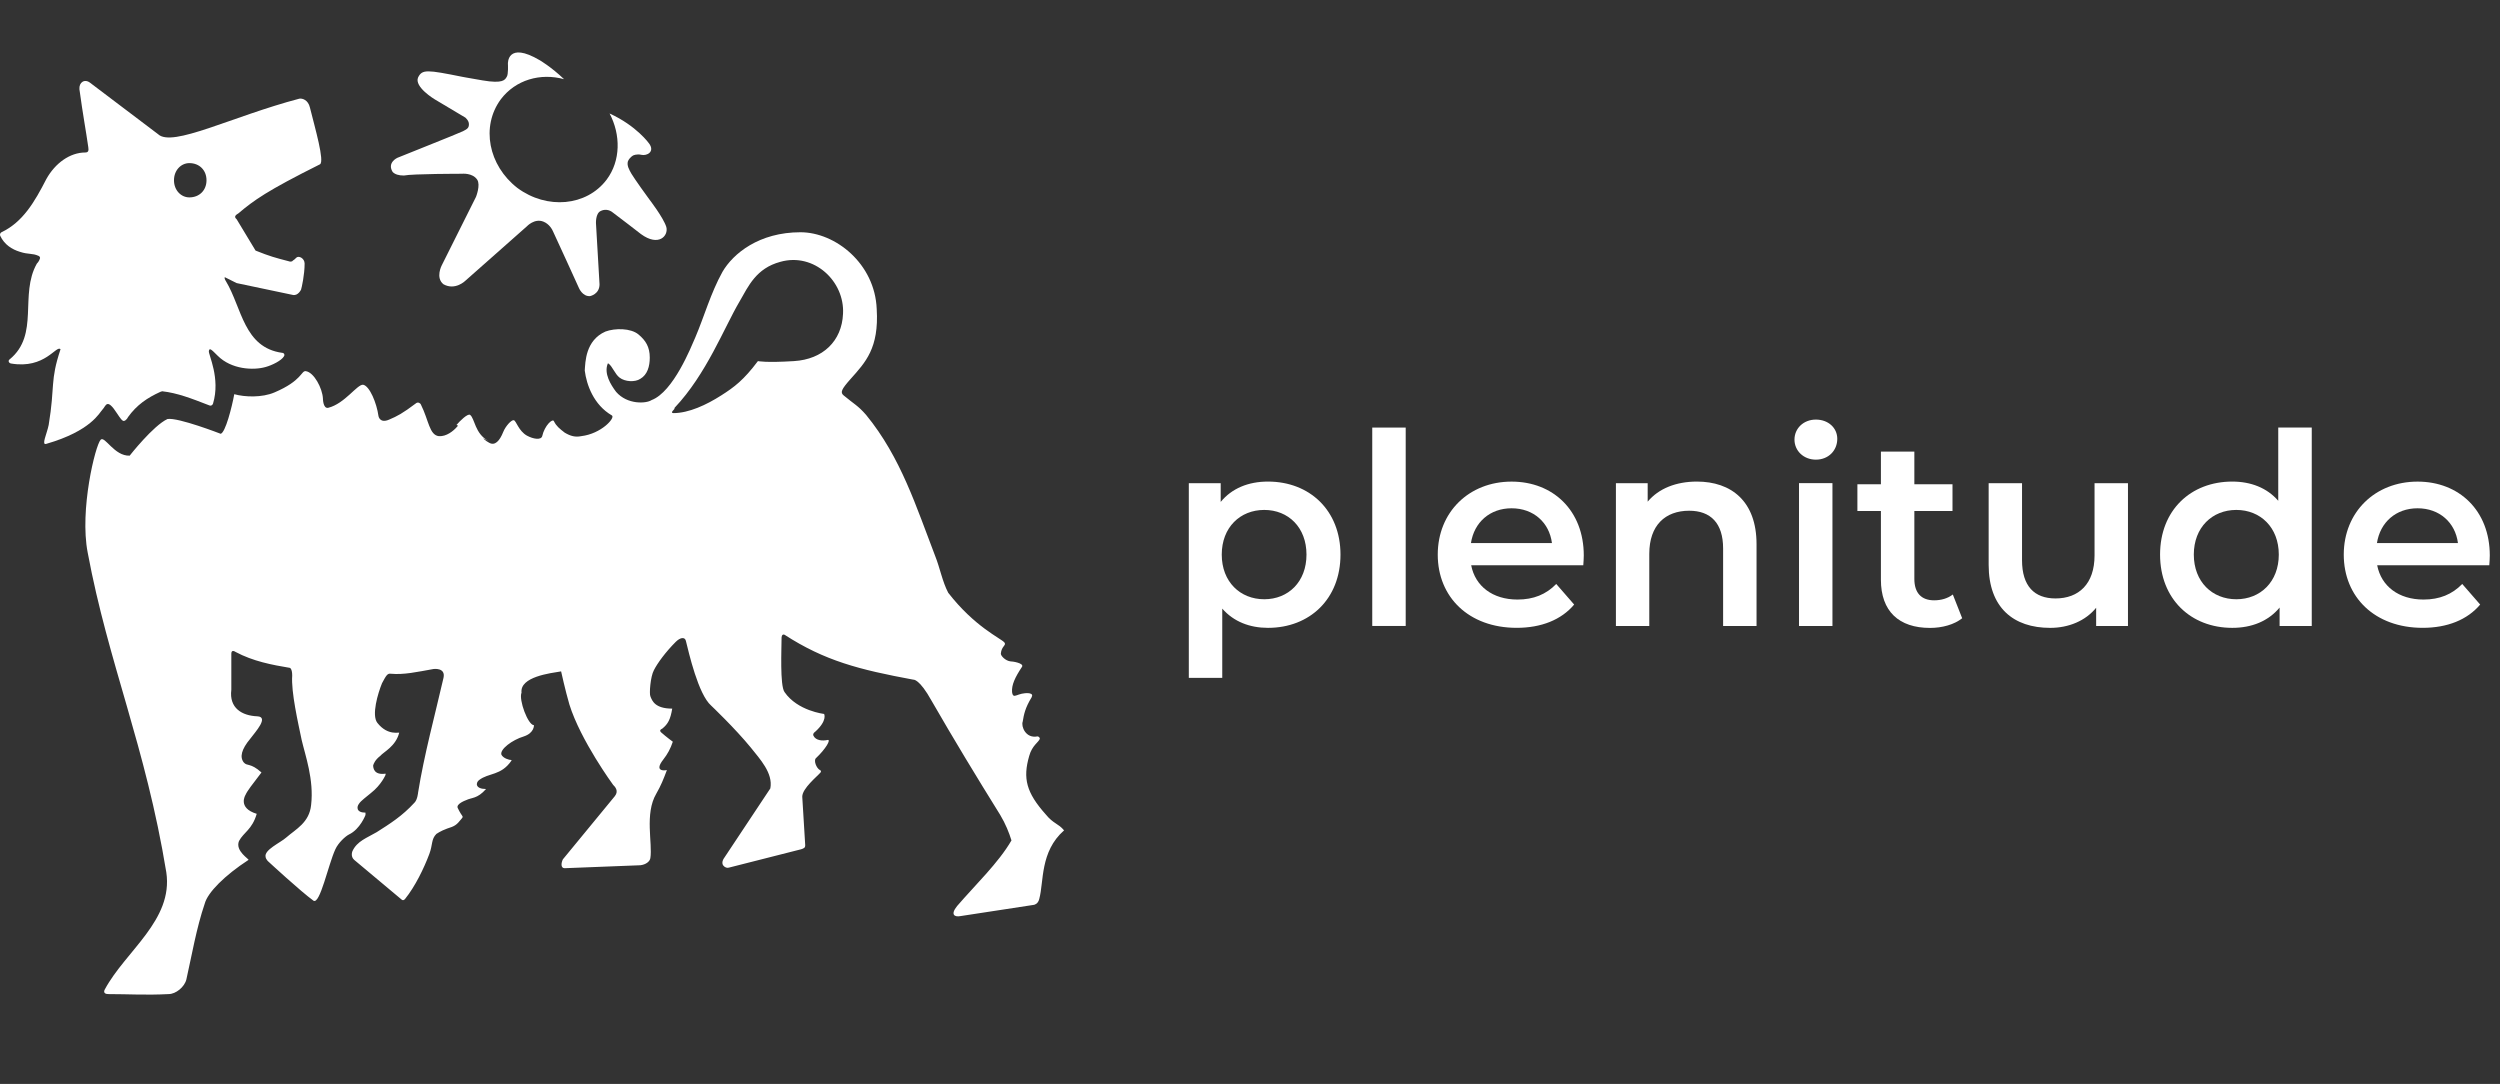 <svg width="143" height="62" viewBox="0 0 143 62" fill="none" xmlns="http://www.w3.org/2000/svg">
<rect x="0" y="0" width="143" height="62" fill="#333333" stroke="none"/>
<path d="M76.676 31.723C76.676 34.26 74.916 35.913 72.528 35.913C71.488 35.913 70.569 35.562 69.913 34.813V38.773H68V27.638H69.824V28.71C70.463 27.929 71.414 27.546 72.528 27.546C74.916 27.546 76.676 29.2 76.676 31.723ZM74.731 31.723C74.731 30.165 73.692 29.168 72.315 29.168C70.938 29.168 69.884 30.165 69.884 31.723C69.884 33.28 70.938 34.277 72.315 34.277C73.692 34.277 74.731 33.28 74.731 31.723Z" fill="white"/>
<path d="M80.406 24.457H78.493V35.805H80.406V24.457Z" fill="white"/>
<path d="M90.564 32.335H84.152C84.382 33.527 85.376 34.294 86.799 34.294C87.718 34.294 88.435 34.003 89.017 33.403L90.042 34.581C89.308 35.454 88.162 35.912 86.753 35.912C84.017 35.912 82.239 34.156 82.239 31.725C82.239 29.291 84.031 27.548 86.462 27.548C88.846 27.548 90.592 29.213 90.592 31.771C90.592 31.924 90.578 32.151 90.564 32.335ZM84.138 31.065H88.772C88.619 29.887 87.718 29.074 86.462 29.074C85.224 29.074 84.322 29.872 84.138 31.065Z" fill="white"/>
<path d="M100.474 31.126C100.474 28.664 99.023 27.546 97.064 27.546C95.872 27.546 94.875 27.943 94.247 28.695V27.638H92.43V35.807H94.339V31.68C94.339 30.04 95.258 29.214 96.621 29.214C97.845 29.214 98.562 29.92 98.562 31.371V35.807H100.474V31.126Z" fill="url(#paint0_linear_501_179)"/>
<path d="M102.644 25.146C102.644 24.5 103.166 24 103.868 24C104.574 24 105.092 24.472 105.092 25.1C105.092 25.771 104.588 26.292 103.868 26.292C103.166 26.292 102.644 25.785 102.644 25.146ZM102.903 27.637H104.816V35.806H102.903V27.637Z" fill="url(#paint1_linear_501_179)"/>
<path d="M112.237 35.364C111.779 35.729 111.091 35.917 110.399 35.917C108.614 35.917 107.588 34.966 107.588 33.16V29.228H106.243V27.699H107.588V25.832H109.501V27.699H111.683V29.228H109.501V33.114C109.501 33.912 109.898 34.338 110.633 34.338C111.03 34.338 111.41 34.232 111.701 34.005L112.237 35.364Z" fill="white"/>
<path d="M121.72 27.639V35.807H119.9V34.764C119.289 35.516 118.324 35.914 117.271 35.914C115.173 35.914 113.751 34.764 113.751 32.305V27.639H115.66V32.046C115.66 33.525 116.366 34.231 117.576 34.231C118.903 34.231 119.808 33.405 119.808 31.769V27.638H121.72V27.639Z" fill="white"/>
<path d="M132.232 24.455V35.807H130.393V34.753C129.748 35.53 128.804 35.913 127.686 35.913C125.312 35.913 123.556 34.26 123.556 31.722C123.556 29.185 125.312 27.546 127.686 27.546C128.743 27.546 129.673 27.901 130.316 28.646V24.455H132.232V24.455ZM130.347 31.722C130.347 30.165 129.293 29.168 127.917 29.168C126.54 29.168 125.486 30.165 125.486 31.722C125.486 33.28 126.54 34.277 127.917 34.277C129.293 34.277 130.347 33.28 130.347 31.722Z" fill="white"/>
<path d="M142.387 32.335H135.975C136.206 33.527 137.2 34.294 138.623 34.294C139.538 34.294 140.258 34.003 140.84 33.403L141.866 34.581C141.131 35.454 139.985 35.912 138.576 35.912C135.84 35.912 134.063 34.156 134.063 31.725C134.063 29.291 135.855 27.548 138.285 27.548C140.67 27.548 142.416 29.213 142.416 31.771C142.416 31.924 142.402 32.151 142.387 32.335ZM135.961 31.065H140.595C140.443 29.887 139.538 29.074 138.285 29.074C137.047 29.074 136.146 29.872 135.961 31.065Z" fill="white"/>
<path d="M16.578 38.201C15.564 38.032 14.482 37.829 13.468 37.288C13.468 37.288 13.232 37.119 13.232 37.39V39.452C13.097 40.5 13.84 40.939 14.719 40.973C15.395 41.007 14.618 41.852 14.313 42.258C13.806 42.866 13.705 43.306 13.942 43.61C14.145 43.847 14.313 43.61 14.956 44.185C14.415 44.895 14.145 45.233 14.043 45.469C14.043 45.469 13.57 46.213 14.685 46.551C14.415 47.464 13.942 47.599 13.671 48.106C13.434 48.681 14.28 49.154 14.212 49.188C12.86 50.067 11.879 51.047 11.71 51.69C11.237 53.076 10.967 54.665 10.662 56.017C10.561 56.456 10.054 56.862 9.648 56.862C8.33 56.93 7.349 56.862 6.2 56.862C5.828 56.862 5.997 56.592 5.997 56.592C7.18 54.394 9.918 52.636 9.513 49.898C8.329 42.663 6.2 37.964 5.016 31.608C4.543 29.174 5.456 25.456 5.76 25.151C5.997 24.915 6.538 26.098 7.417 26.064C7.417 26.064 8.769 24.34 9.58 23.968C10.189 23.867 12.623 24.813 12.623 24.813C12.893 24.746 13.265 23.292 13.4 22.548C14.009 22.717 14.989 22.751 15.699 22.447C17.288 21.771 17.221 21.196 17.491 21.23C17.964 21.297 18.438 22.21 18.471 22.785C18.471 22.785 18.471 23.393 18.776 23.326C19.722 23.089 20.432 21.974 20.77 22.007C21.142 22.075 21.548 23.055 21.649 23.799C21.649 23.799 21.717 24.239 22.258 24.002C22.731 23.799 23.002 23.664 23.813 23.055C23.914 22.988 24.05 23.055 24.083 23.157C24.523 24.036 24.557 24.881 25.098 24.948C25.537 24.982 25.943 24.644 26.146 24.408C26.315 24.205 26.754 23.799 26.923 23.833C27.092 23.867 27.194 24.915 27.971 25.32C28.309 25.523 28.58 25.219 28.783 24.712C28.918 24.374 29.256 24.002 29.391 24.036C29.526 24.069 29.662 24.644 30.135 24.915C30.507 25.118 30.946 25.185 31.014 24.948C31.149 24.34 31.622 23.9 31.69 24.103C31.825 24.374 31.994 24.509 32.299 24.746C32.637 24.948 32.907 25.016 33.245 24.948C34.395 24.813 35.206 23.901 35.003 23.765C33.955 23.157 33.55 22.007 33.448 21.196C33.482 20.723 33.482 19.472 34.631 18.965C35.172 18.762 36.085 18.762 36.525 19.134C36.93 19.472 37.167 19.844 37.167 20.452C37.167 20.959 37.032 21.433 36.626 21.669C36.322 21.872 35.747 21.838 35.443 21.602C35.172 21.399 35.037 20.959 34.8 20.79H34.767C34.53 21.365 34.935 22.007 35.24 22.413C35.882 23.157 36.964 23.089 37.268 22.886C38.519 22.413 39.533 19.843 39.77 19.303C40.277 18.119 40.649 16.767 41.325 15.55C41.934 14.502 43.421 13.285 45.787 13.285C47.782 13.285 50.047 15.077 50.148 17.68C50.284 19.911 49.506 20.723 48.661 21.669C48.12 22.278 48.053 22.447 48.255 22.616C48.864 23.123 49.067 23.19 49.54 23.731C51.535 26.165 52.413 29.005 53.495 31.811C53.766 32.487 53.901 33.265 54.239 33.907C55.761 35.868 57.248 36.51 57.451 36.747C57.586 36.916 57.282 36.95 57.248 37.389C57.248 37.525 57.518 37.795 57.789 37.829C57.924 37.829 58.566 37.93 58.465 38.133C58.059 38.742 57.856 39.181 57.89 39.587C57.958 40.06 58.194 39.587 58.871 39.654C59.04 39.688 59.074 39.756 59.006 39.891C58.634 40.499 58.566 40.871 58.499 41.277C58.397 41.547 58.668 42.257 59.344 42.122C59.411 42.122 59.479 42.19 59.479 42.257C59.411 42.46 59.04 42.629 58.871 43.238C58.499 44.522 58.702 45.334 59.817 46.585C60.257 47.126 60.527 47.092 60.865 47.497C59.479 48.714 59.716 50.438 59.445 51.419C59.378 51.723 59.141 51.757 59.141 51.757L54.949 52.399C54.611 52.467 54.34 52.331 54.746 51.825C55.794 50.608 57.112 49.357 57.856 48.072C57.721 47.633 57.518 47.125 57.214 46.618C55.828 44.387 54.577 42.325 53.292 40.094C52.582 38.809 52.244 38.877 52.244 38.877C49.134 38.302 47.173 37.795 44.875 36.307C44.706 36.24 44.706 36.476 44.706 36.476C44.706 37.085 44.604 39.215 44.875 39.586C45.618 40.668 47.14 40.837 47.14 40.837C47.14 40.837 47.343 41.209 46.633 41.852C46.633 41.852 46.464 41.953 46.531 42.088C46.666 42.358 47.038 42.392 47.343 42.325C47.545 42.291 47.241 42.832 46.666 43.373C46.531 43.508 46.7 43.947 46.903 44.049C46.971 44.083 46.971 44.117 46.937 44.184C46.734 44.421 45.889 45.097 45.889 45.57L46.058 48.342C46.058 48.342 46.058 48.444 46.024 48.478C45.956 48.545 45.821 48.579 45.821 48.579L41.697 49.627C41.595 49.661 41.46 49.627 41.359 49.492C41.257 49.323 41.392 49.12 41.392 49.12L43.928 45.3L44.063 45.097C44.232 44.218 43.455 43.406 42.948 42.764C42.035 41.648 40.682 40.364 40.682 40.364C39.939 39.721 39.398 37.321 39.229 36.645C39.161 36.408 38.891 36.476 38.654 36.713C38.079 37.287 37.606 37.93 37.403 38.335C37.2 38.707 37.133 39.688 37.2 39.823C37.302 40.093 37.471 40.533 38.451 40.533C38.35 41.141 38.215 41.412 37.877 41.682C37.877 41.682 37.674 41.75 37.809 41.885C38.113 42.156 38.485 42.426 38.485 42.426C38.35 42.832 38.181 43.136 37.944 43.44C37.336 44.218 38.147 44.049 38.147 44.049C37.944 44.59 37.809 44.928 37.538 45.401C36.862 46.551 37.336 48.241 37.2 49.086C37.167 49.289 36.93 49.458 36.626 49.492L32.298 49.661C32.062 49.661 32.096 49.356 32.197 49.154L35.172 45.536C35.409 45.232 35.172 44.995 35.071 44.894C35.071 44.894 33.211 42.358 32.569 40.296C32.332 39.485 32.096 38.403 32.096 38.403C31.487 38.505 29.729 38.707 29.831 39.62C29.662 40.026 30.203 41.48 30.541 41.48C30.541 41.48 30.507 41.547 30.541 41.48C30.541 41.48 30.574 41.919 29.966 42.122C29.29 42.325 28.58 42.866 28.681 43.17C28.783 43.373 29.121 43.474 29.256 43.474V43.508C28.647 44.387 27.971 44.184 27.397 44.624C27.194 44.793 27.194 45.131 27.802 45.131C27.295 45.705 26.991 45.604 26.653 45.773C26.653 45.773 26.078 45.976 26.18 46.212C26.45 46.787 26.551 46.652 26.382 46.855C26.112 47.193 26.011 47.26 25.571 47.396C25.199 47.531 24.962 47.7 24.962 47.7C24.658 48.004 24.76 48.309 24.557 48.849C24.253 49.661 23.745 50.709 23.171 51.419C23.171 51.419 23.069 51.554 22.968 51.452L20.263 49.187C20.027 48.984 20.162 48.68 20.162 48.68C20.432 48.106 20.973 47.937 21.548 47.599C22.292 47.125 23.002 46.686 23.712 45.908C23.881 45.739 23.915 45.334 23.915 45.334C24.253 43.204 24.895 40.837 25.368 38.775C25.504 38.166 24.794 38.268 24.794 38.268C23.847 38.437 23.103 38.606 22.36 38.538C22.157 38.505 22.089 38.64 21.852 39.079C21.616 39.654 21.244 40.905 21.582 41.344C22.191 42.122 22.867 41.852 22.833 41.919C22.63 42.697 21.954 43.001 21.751 43.237C21.447 43.474 21.379 43.677 21.345 43.778C21.345 43.914 21.379 44.353 22.055 44.252V44.319C22.055 44.319 21.819 44.894 21.21 45.367C20.974 45.57 20.636 45.807 20.534 45.976C20.399 46.145 20.365 46.483 20.906 46.483V46.618C20.906 46.618 20.602 47.43 19.959 47.734C19.757 47.835 19.351 48.207 19.182 48.579C18.776 49.458 18.303 51.757 17.931 51.52C17.187 50.979 15.396 49.323 15.396 49.323C15.193 49.154 15.193 49.019 15.193 49.019C15.091 48.613 16.038 48.207 16.376 47.903C16.917 47.429 17.694 47.058 17.796 46.044C17.965 44.59 17.458 43.204 17.255 42.325C17.052 41.344 16.646 39.586 16.714 38.64C16.714 38.235 16.578 38.201 16.578 38.201ZM38.485 23.495C38.417 23.563 38.417 23.63 38.519 23.63C39.398 23.63 40.412 23.157 41.257 22.616C42.001 22.143 42.542 21.737 43.353 20.655C43.353 20.655 43.793 20.757 45.415 20.655C47.072 20.554 48.154 19.506 48.221 17.951C48.323 16.091 46.565 14.435 44.638 14.976C43.252 15.348 42.812 16.362 42.305 17.241C41.426 18.728 40.412 21.399 38.587 23.326C38.587 23.394 38.553 23.428 38.485 23.495ZM26.112 24.306C26.281 24.104 26.754 23.63 26.89 23.732C27.16 23.935 27.16 24.814 27.938 25.219" fill="url(#paint2_linear_501_179)"/>
<path d="M13.637 12.204C14.516 11.46 15.26 10.919 18.303 9.398C18.573 9.229 18.032 7.369 17.728 6.152C17.627 5.713 17.288 5.611 17.119 5.645C13.265 6.66 9.851 8.451 9.04 7.674L5.152 4.733C4.848 4.496 4.51 4.699 4.543 5.105C4.746 6.592 4.915 7.471 5.05 8.418C5.084 8.62 5.05 8.722 4.881 8.722C4.002 8.722 3.157 9.33 2.65 10.243C1.974 11.562 1.298 12.711 0.081 13.286C0.013 13.319 -0.021 13.421 0.013 13.489C0.25 13.995 0.689 14.266 1.129 14.401C1.636 14.57 1.839 14.469 2.211 14.638C2.278 14.672 2.312 14.739 2.278 14.807C2.245 14.908 2.177 15.01 2.109 15.077C1.095 16.869 2.278 19.134 0.554 20.554C0.453 20.622 0.487 20.757 0.622 20.791C2.583 21.129 3.225 19.709 3.462 19.979C2.853 21.805 3.157 22.041 2.785 24.306C2.684 24.814 2.346 25.49 2.65 25.388C5.22 24.645 5.693 23.596 5.862 23.427C6.065 23.225 6.099 22.718 6.707 23.664C6.842 23.867 7.011 24.137 7.113 24.07C7.18 24.07 7.316 23.901 7.316 23.867C7.823 23.157 8.431 22.751 9.175 22.413C9.209 22.413 9.243 22.38 9.276 22.38C10.155 22.481 10.933 22.785 11.981 23.191C12.048 23.225 12.15 23.191 12.184 23.09C12.623 21.636 11.913 20.284 11.947 20.081C11.981 19.878 12.082 19.979 12.454 20.351C13.232 21.129 14.482 21.196 15.192 20.993C15.564 20.892 16.105 20.622 16.24 20.385C16.308 20.284 16.24 20.182 16.139 20.182C13.942 19.878 13.84 17.613 12.927 16.091C12.86 15.99 12.826 15.888 12.86 15.855L13.536 16.193C13.536 16.193 16.612 16.835 16.747 16.869C17.052 16.936 17.221 16.564 17.221 16.564C17.255 16.463 17.424 15.719 17.424 15.077C17.424 14.773 17.086 14.604 16.95 14.739C16.883 14.807 16.815 14.874 16.747 14.908C16.714 14.976 16.578 14.976 16.511 14.942C15.733 14.739 15.463 14.671 14.618 14.333L13.536 12.541C13.333 12.373 13.536 12.271 13.637 12.204ZM10.831 11.291C10.358 11.291 9.952 10.885 9.952 10.311C9.952 9.736 10.358 9.33 10.831 9.33C11.406 9.33 11.812 9.736 11.812 10.311C11.812 10.885 11.406 11.291 10.831 11.291Z" fill="url(#paint3_linear_501_179)"/>
<path d="M26.619 16.058L30.135 12.948C30.135 12.948 30.574 12.474 31.081 12.677C31.419 12.812 31.588 13.117 31.656 13.286C31.758 13.489 33.11 16.464 33.11 16.464C33.11 16.464 33.313 16.971 33.752 16.937C33.752 16.937 34.293 16.835 34.293 16.261L34.09 12.779C34.09 12.779 34.057 12.204 34.361 12.069C34.564 11.967 34.834 11.967 35.071 12.17C35.307 12.339 36.66 13.387 36.66 13.387C37.674 14.131 38.249 13.489 38.113 12.982C37.944 12.441 37.133 11.393 37.133 11.393C37.099 11.359 36.254 10.176 36.119 9.939C35.983 9.702 35.848 9.466 35.916 9.229C36.017 8.992 36.22 8.891 36.22 8.891C36.22 8.891 36.423 8.79 36.693 8.857C36.998 8.925 37.471 8.688 37.133 8.215C37.133 8.215 36.423 7.201 34.868 6.491C35.51 7.708 35.51 9.195 34.699 10.277C33.549 11.798 31.284 12.001 29.594 10.75C27.938 9.466 27.498 7.235 28.647 5.679C29.492 4.564 30.913 4.158 32.265 4.53C31.521 3.82 30.879 3.448 30.879 3.448C28.986 2.333 29.053 3.651 29.053 3.651C29.053 3.651 29.087 4.26 28.985 4.395C28.884 4.564 28.783 4.801 27.599 4.598C26.585 4.429 26.484 4.395 26.45 4.395C24.422 3.989 24.151 3.955 23.915 4.429C23.678 4.97 24.861 5.679 24.861 5.679L26.619 6.727C26.619 6.727 26.822 6.896 26.822 7.099C26.822 7.302 26.754 7.37 26.484 7.505C26.214 7.64 22.799 8.992 22.732 9.026C22.732 9.026 22.123 9.297 22.461 9.838C22.596 9.973 22.799 10.04 23.104 10.04C23.577 9.939 26.416 9.939 26.416 9.939C26.416 9.939 27.025 9.872 27.296 10.277C27.498 10.582 27.228 11.258 27.228 11.258L25.267 15.179C25.267 15.179 24.895 15.889 25.368 16.261C26.044 16.633 26.619 16.058 26.619 16.058Z" fill="url(#paint4_linear_501_179)"/>
<defs>
<linearGradient id="paint0_linear_501_179" x1="95.882" y1="32.709" x2="98.828" y2="27.608" gradientUnits="userSpaceOnUse">
<stop stop-color="white"/>
<stop offset="1" stop-color="white"/>
</linearGradient>
<linearGradient id="paint1_linear_501_179" x1="103.641" y1="29.906" x2="100.074" y2="26.913" gradientUnits="userSpaceOnUse">
<stop stop-color="white"/>
<stop offset="1" stop-color="white"/>
</linearGradient>
<linearGradient id="paint2_linear_501_179" x1="28.867" y1="60.868" x2="37.541" y2="11.672" gradientUnits="userSpaceOnUse">
<stop stop-color="white"/>
<stop offset="0.235" stop-color="white"/>
<stop offset="0.679" stop-color="white"/>
<stop offset="0.75" stop-color="white"/>
<stop offset="0.892" stop-color="white"/>
<stop offset="0.999" stop-color="white"/>
</linearGradient>
<linearGradient id="paint3_linear_501_179" x1="-0.704" y1="17.248" x2="19.111" y2="10.036" gradientUnits="userSpaceOnUse">
<stop stop-color="white"/>
<stop offset="0.576" stop-color="white"/>
<stop offset="0.995" stop-color="white"/>
</linearGradient>
<linearGradient id="paint4_linear_501_179" x1="26.447" y1="16.784" x2="33.426" y2="4.696" gradientUnits="userSpaceOnUse">
<stop stop-color="white"/>
<stop offset="0.009" stop-color="white"/>
<stop offset="0.212" stop-color="white"/>
<stop offset="0.415" stop-color="white"/>
<stop offset="0.615" stop-color="white"/>
<stop offset="0.812" stop-color="white"/>
<stop offset="1" stop-color="white"/>
</linearGradient>
</defs>
</svg>

